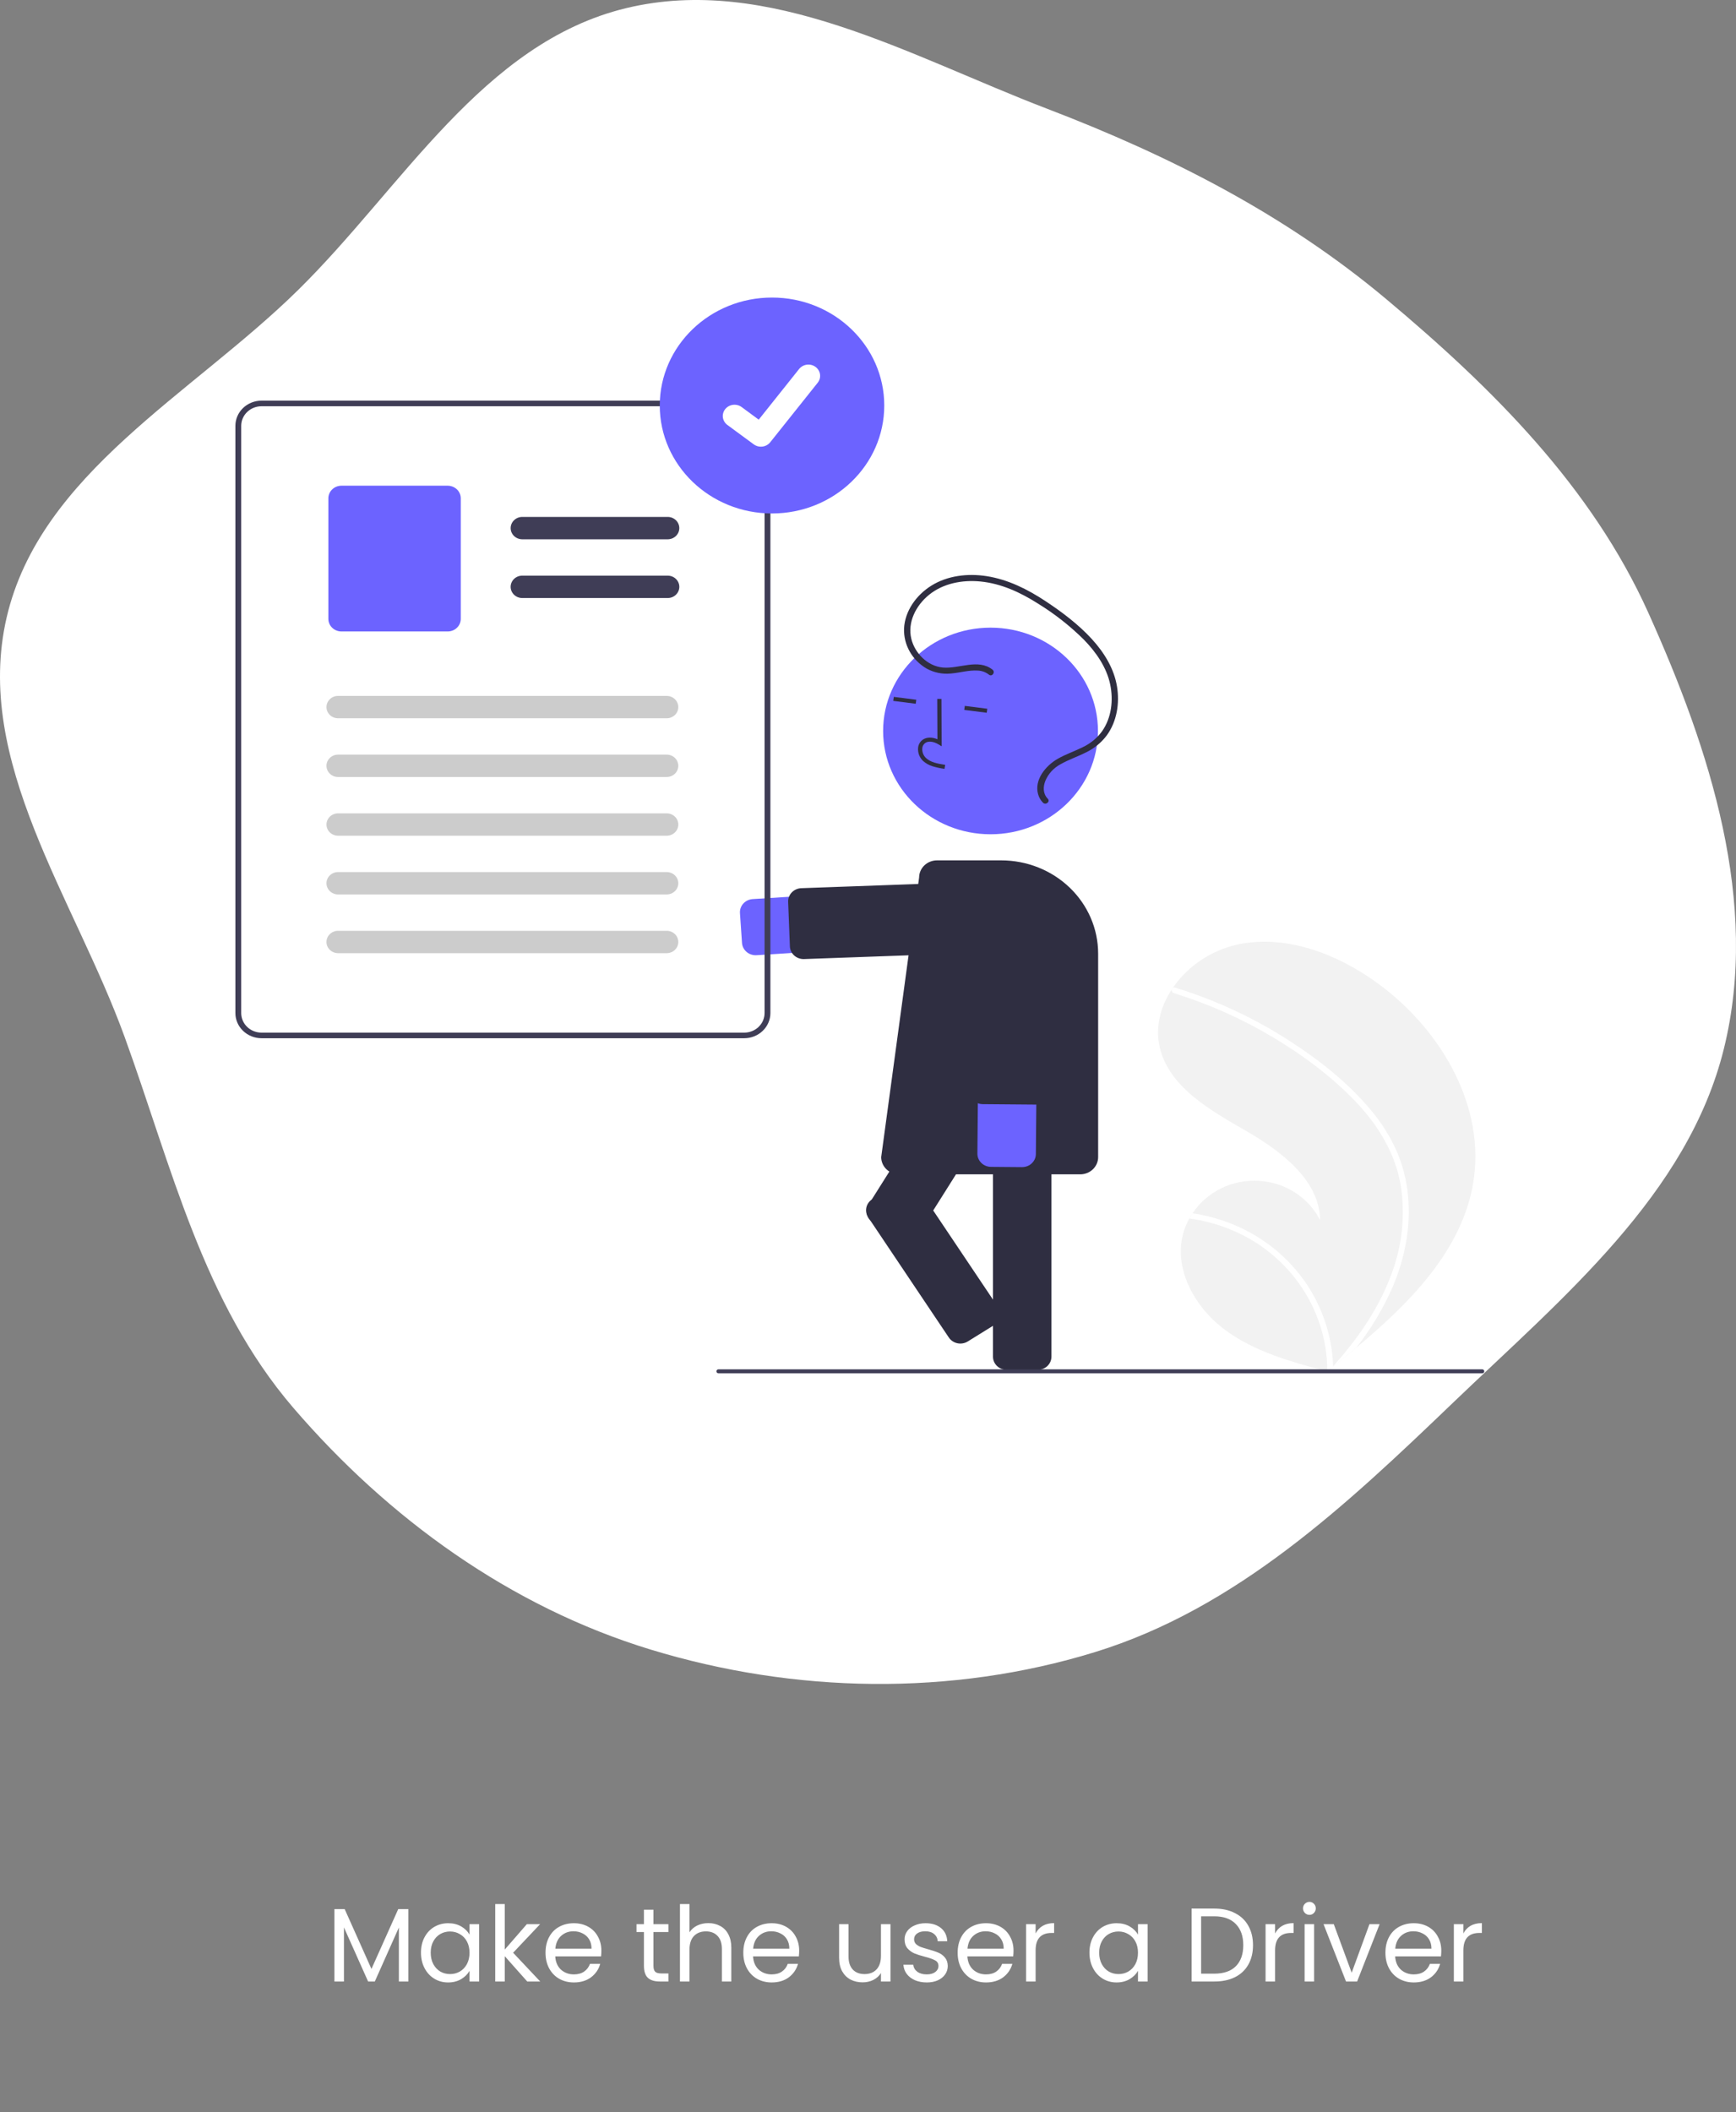 <svg width="531" height="646" viewBox="0 0 531 646" fill="none" xmlns="http://www.w3.org/2000/svg">
<rect x="0" y="0" width="531" height="646" fill="#808080" stroke="none"/>
<path d="M320.25 33.244C358.006 47.693 393.188 65.638 424.065 91.515C456.608 118.789 486.835 148.873 504.183 187.393C523.059 229.304 538.302 276.16 527.296 320.726C516.264 365.396 477.934 396.866 444.541 428.895C411.902 460.203 378.333 491.895 334.901 505.267C290.91 518.812 243.054 517.91 199.025 504.488C156.084 491.397 118.762 464.364 89.686 430.512C62.089 398.382 52.522 356.835 38.134 317.166C22.712 274.649 -8.19 232.868 2.031 188.847C12.264 144.769 58.737 120.615 91.175 88.706C123.119 57.283 147.68 13.106 191.463 2.505C235.101 -8.06 278.354 17.212 320.25 33.244Z" fill="white"/>
<g clip-path="url(#clip0_392_195)">
<path d="M450.616 361.795C447.142 382.355 431.486 398.274 414.819 412.186C412.492 414.129 410.159 416.034 407.821 417.901C407.804 417.91 407.789 417.928 407.772 417.937C407.66 418.026 407.547 418.116 407.443 418.205C406.96 418.59 406.477 418.975 405.998 419.355L406.299 419.445L407.234 419.722C406.913 419.637 406.596 419.556 406.275 419.471C406.18 419.445 406.08 419.423 405.984 419.397C394.934 416.526 383.658 413.376 374.624 406.652C365.252 399.667 358.797 387.761 362.03 376.79C362.455 375.353 363.046 373.965 363.792 372.654C364.096 372.105 364.432 371.575 364.785 371.051C366.921 367.825 369.912 365.204 373.451 363.458C376.989 361.711 380.948 360.903 384.919 361.115C388.89 361.328 392.731 362.554 396.046 364.666C399.361 366.779 402.031 369.703 403.782 373.138C403.624 361.05 392.142 352.235 381.372 345.996C370.599 339.762 358.401 333.027 355.014 321.379C353.125 314.898 354.714 308.224 358.422 302.584C358.537 302.413 358.652 302.241 358.772 302.073C363.32 295.479 370.287 290.777 378.283 288.906C393.202 285.652 408.837 291.646 421.074 300.48C440.769 314.691 454.566 338.42 450.616 361.795Z" fill="#F2F2F2"/>
<path d="M418.973 339.084C422.414 343.087 425.23 347.551 427.331 352.335C429.138 356.62 430.269 361.14 430.686 365.746C431.592 375.208 429.725 384.772 426.003 393.528C423.107 400.175 419.349 406.445 414.818 412.186C412.491 414.129 410.158 416.034 407.82 417.901C407.804 417.91 407.788 417.928 407.772 417.937C407.659 418.026 407.546 418.116 407.442 418.205C406.96 418.59 406.477 418.975 405.998 419.355L406.298 419.445L407.234 419.722C406.913 419.637 406.596 419.556 406.275 419.471C406.179 419.445 406.08 419.423 405.984 419.397C405.999 411.84 404.129 404.39 400.533 397.671C396.936 390.952 391.718 385.16 385.314 380.78C378.906 376.479 371.531 373.694 363.791 372.654C364.096 372.105 364.432 371.575 364.785 371.051C367.78 371.498 370.728 372.198 373.594 373.144C383.838 376.498 392.687 382.934 398.83 391.5C404.356 399.284 407.457 408.423 407.769 417.843C408.155 417.416 408.541 416.98 408.913 416.549C416.026 408.444 422.11 399.38 425.737 389.312C428.907 380.775 429.846 371.618 428.47 362.649C426.852 352.884 421.652 344.266 414.777 337.034C407.415 329.295 398.575 322.717 389.323 317.203C379.846 311.543 369.684 307.019 359.063 303.732C358.824 303.657 358.623 303.495 358.504 303.282C358.384 303.068 358.355 302.818 358.422 302.584C358.464 302.376 358.589 302.193 358.772 302.073C358.866 302.02 358.972 301.989 359.081 301.981C359.191 301.972 359.3 301.988 359.403 302.027C360.714 302.433 362.018 302.848 363.314 303.289C374.115 306.957 384.4 311.901 393.934 318.008C403.14 323.89 411.979 330.804 418.973 339.084Z" fill="white"/>
<path d="M231.131 292.135C230.069 292.133 229.047 291.743 228.272 291.045C227.498 290.346 227.028 289.39 226.959 288.371L226.337 279.247C226.264 278.181 226.635 277.131 227.367 276.328C228.1 275.525 229.134 275.035 230.242 274.965L304.58 270.284C305.752 270.209 306.928 270.358 308.041 270.721C309.153 271.083 310.18 271.653 311.064 272.398C311.947 273.143 312.669 274.047 313.189 275.06C313.708 276.073 314.015 277.175 314.092 278.302C314.169 279.429 314.014 280.56 313.636 281.629C313.258 282.699 312.665 283.687 311.89 284.536C311.116 285.385 310.174 286.078 309.121 286.578C308.067 287.077 306.921 287.371 305.749 287.445L231.411 292.126C231.317 292.131 231.224 292.134 231.131 292.135Z" fill="#6C63FF"/>
<path d="M245.789 293.311C244.706 293.309 243.666 292.905 242.886 292.182C242.106 291.459 241.648 290.475 241.606 289.434L241.076 275.806C241.056 275.278 241.144 274.751 241.335 274.255C241.526 273.759 241.817 273.304 242.191 272.917C242.565 272.529 243.015 272.216 243.515 271.996C244.015 271.775 244.555 271.652 245.105 271.632L306.235 269.435C307.345 269.395 308.426 269.781 309.24 270.507C310.054 271.234 310.535 272.241 310.576 273.309L311.106 286.937C311.126 287.465 311.038 287.992 310.847 288.488C310.656 288.984 310.365 289.438 309.991 289.826C309.617 290.214 309.167 290.527 308.667 290.747C308.167 290.968 307.627 291.091 307.077 291.111L245.947 293.308C245.894 293.31 245.841 293.311 245.789 293.311Z" fill="#2F2E41"/>
<path d="M317.424 418.935H307.915C306.805 418.934 305.74 418.51 304.955 417.755C304.17 417 303.729 415.976 303.728 414.909V338.7C303.729 337.633 304.17 336.609 304.955 335.854C305.74 335.099 306.805 334.675 307.915 334.673H317.424C318.534 334.675 319.599 335.099 320.384 335.854C321.169 336.609 321.61 337.633 321.612 338.7V414.909C321.61 415.976 321.169 417 320.384 417.755C319.599 418.51 318.534 418.934 317.424 418.935Z" fill="#2F2E41"/>
<path d="M275.218 378.652L267.086 373.913C266.138 373.358 265.456 372.465 265.192 371.428C264.928 370.391 265.102 369.295 265.676 368.382L306.756 303.211C307.333 302.298 308.262 301.643 309.34 301.389C310.419 301.135 311.558 301.302 312.508 301.854L320.64 306.594C321.588 307.149 322.27 308.042 322.534 309.079C322.798 310.116 322.624 311.211 322.05 312.125L280.97 377.296C280.393 378.208 279.464 378.864 278.386 379.118C277.307 379.372 276.168 379.205 275.218 378.652Z" fill="#2F2E41"/>
<path d="M302.982 255.142C321.128 255.142 335.838 240.996 335.838 223.547C335.838 206.097 321.128 191.952 302.982 191.952C284.835 191.952 270.125 206.097 270.125 223.547C270.125 240.996 284.835 255.142 302.982 255.142Z" fill="#6C63FF"/>
<path d="M285.197 234.334C284.14 234 283.169 233.453 282.351 232.728C281.809 232.211 281.391 231.586 281.126 230.897C280.862 230.207 280.757 229.471 280.819 228.739C280.854 228.217 281.013 227.711 281.285 227.258C281.557 226.805 281.934 226.419 282.386 226.13C283.561 225.405 285.133 225.403 286.733 226.081L286.672 213.747L287.961 213.741L288.032 228.241L287.039 227.641C285.888 226.946 284.244 226.456 283.082 227.173C282.795 227.363 282.557 227.613 282.387 227.905C282.217 228.197 282.12 228.523 282.102 228.858C282.059 229.403 282.138 229.951 282.334 230.464C282.531 230.977 282.84 231.444 283.241 231.832C284.664 233.139 286.739 233.547 289.107 233.913L288.902 235.136C287.645 234.976 286.404 234.707 285.197 234.334Z" fill="#2F2E41"/>
<path d="M273.39 213.124L273.222 214.353L280.102 215.226L280.27 213.998L273.39 213.124Z" fill="#2F2E41"/>
<path d="M295.106 215.881L294.938 217.109L301.817 217.983L301.986 216.755L295.106 215.881Z" fill="#2F2E41"/>
<path d="M330.418 359.147H275.012C273.56 359.145 272.168 358.59 271.142 357.603C270.115 356.616 269.538 355.277 269.536 353.881L281.135 268.349C281.145 266.959 281.725 265.63 282.751 264.65C283.777 263.671 285.163 263.122 286.609 263.123H306.271C314.125 263.132 321.654 266.135 327.208 271.476C332.761 276.816 335.885 284.056 335.894 291.608V353.881C335.892 355.277 335.315 356.616 334.288 357.603C333.261 358.59 331.87 359.145 330.418 359.147Z" fill="#2F2E41"/>
<path d="M316.466 354.588C316.129 355.294 315.587 355.892 314.905 356.31C314.223 356.727 313.43 356.946 312.622 356.94L303.113 356.861C302.563 356.856 302.02 356.747 301.513 356.541C301.007 356.334 300.548 356.034 300.163 355.656C299.777 355.279 299.473 354.833 299.267 354.343C299.061 353.852 298.957 353.328 298.962 352.799L299.608 281.165C299.618 280.036 299.86 278.92 300.318 277.88C300.777 276.841 301.444 275.899 302.282 275.107C303.119 274.316 304.111 273.69 305.199 273.267C306.288 272.844 307.453 272.632 308.627 272.641C309.801 272.651 310.962 272.883 312.043 273.324C313.124 273.766 314.104 274.407 314.927 275.212C315.75 276.018 316.4 276.971 316.84 278.018C317.28 279.065 317.501 280.185 317.491 281.314L316.845 352.948C316.841 353.514 316.712 354.073 316.466 354.588Z" fill="#6C63FF"/>
<path d="M320.667 335.464C320.33 336.171 319.788 336.769 319.105 337.186C318.423 337.603 317.63 337.822 316.822 337.816L300.581 337.681C299.471 337.67 298.41 337.237 297.632 336.475C296.854 335.714 296.421 334.687 296.43 333.619L296.96 274.798C296.965 274.269 297.078 273.746 297.293 273.259C297.508 272.772 297.82 272.331 298.212 271.96C298.605 271.59 299.069 271.297 299.579 271.099C300.089 270.901 300.634 270.801 301.184 270.806L317.425 270.941C317.975 270.946 318.518 271.054 319.025 271.261C319.531 271.468 319.99 271.768 320.375 272.145C320.761 272.522 321.065 272.969 321.271 273.459C321.477 273.949 321.581 274.474 321.576 275.003L321.046 333.825C321.041 334.391 320.912 334.95 320.667 335.464Z" fill="#2F2E41"/>
<path d="M303.596 204.808C299.204 201.313 293.333 204.618 288.366 204.149C283.613 203.7 279.789 199.679 278.746 195.351C277.53 190.303 280.166 185.174 284.137 181.94C288.485 178.398 294.324 177.297 299.888 177.836C306.265 178.454 312.14 181.199 317.429 184.553C322.533 187.688 327.242 191.38 331.463 195.555C335.245 199.422 338.477 204.054 339.583 209.329C340.589 214.124 339.999 219.468 337.122 223.598C335.595 225.716 333.526 227.419 331.115 228.544C328.602 229.788 325.914 230.693 323.483 232.092C319.809 234.208 316.282 238.519 317.533 242.915C317.801 243.875 318.311 244.758 319.018 245.484C319.867 246.356 321.343 245.156 320.492 244.282C318.997 242.746 319.014 240.66 319.757 238.78C320.643 236.661 322.252 234.894 324.319 233.768C326.863 232.307 329.685 231.383 332.296 230.046C334.796 228.824 336.952 227.038 338.58 224.842C341.652 220.568 342.487 215.064 341.671 210.001C340.788 204.522 337.755 199.584 333.993 195.468C329.899 190.989 324.904 187.226 319.811 183.856C314.346 180.24 308.328 177.208 301.714 176.193C295.981 175.313 289.8 176.032 284.863 179.117C280.254 181.997 276.773 186.87 276.524 192.249C276.444 194.695 277.044 197.118 278.262 199.268C279.479 201.417 281.271 203.216 283.451 204.479C285.688 205.711 288.27 206.236 290.833 205.982C293.575 205.763 296.307 204.904 299.074 205.078C300.325 205.128 301.526 205.569 302.493 206.334C303.453 207.098 304.548 205.565 303.596 204.808Z" fill="#2F2E41"/>
<path d="M264.961 369.483C264.973 369.413 264.987 369.343 265.002 369.274C265.117 368.756 265.337 368.266 265.65 367.831C265.963 367.396 266.363 367.025 266.826 366.739L274.817 361.783C275.75 361.206 276.884 361.008 277.969 361.233C279.055 361.458 280.003 362.088 280.606 362.984L305.255 399.734C305.857 400.631 306.064 401.722 305.829 402.766C305.595 403.81 304.939 404.721 304.006 405.3L296.015 410.256C295.081 410.834 293.948 411.032 292.862 410.807C291.777 410.581 290.829 409.952 290.226 409.055L265.576 372.306C265.013 371.471 264.794 370.465 264.961 369.483Z" fill="#2F2E41"/>
<path d="M235.035 127.287C234.421 125.886 233.393 124.688 232.078 123.842C230.764 122.996 229.22 122.54 227.638 122.529H80.003C77.881 122.53 75.846 123.341 74.345 124.784C72.845 126.227 72.001 128.184 72 130.224V309.825C72.001 311.866 72.845 313.822 74.345 315.265C75.846 316.708 77.881 317.52 80.003 317.521H227.644C229.765 317.518 231.799 316.706 233.3 315.264C234.8 313.821 235.644 311.865 235.647 309.825V130.224C235.65 129.216 235.444 128.218 235.04 127.287H235.035ZM233.864 309.825C233.862 311.412 233.206 312.934 232.039 314.056C230.872 315.178 229.289 315.81 227.639 315.812H80.003C78.352 315.811 76.769 315.181 75.601 314.058C74.434 312.936 73.778 311.414 73.777 309.826V130.226C73.779 128.638 74.436 127.117 75.603 125.995C76.77 124.872 78.353 124.241 80.003 124.239H227.644C228.887 124.243 230.101 124.604 231.13 125.275C232.159 125.946 232.957 126.896 233.423 128.005C233.513 128.226 233.591 128.451 233.657 128.68C233.798 129.184 233.87 129.704 233.87 130.226L233.864 309.825Z" fill="#3F3D56"/>
<path d="M204.225 164.932H159.755C158.811 164.932 157.907 164.572 157.239 163.93C156.572 163.288 156.197 162.418 156.197 161.511C156.197 160.604 156.572 159.733 157.239 159.092C157.907 158.45 158.811 158.09 159.755 158.09H204.225C205.168 158.09 206.073 158.45 206.741 159.092C207.408 159.733 207.783 160.604 207.783 161.511C207.783 162.418 207.408 163.288 206.741 163.93C206.073 164.572 205.168 164.932 204.225 164.932Z" fill="#3F3D56"/>
<path d="M204.226 182.892H159.756C159.288 182.893 158.825 182.805 158.393 182.633C157.961 182.461 157.568 182.209 157.237 181.892C156.906 181.574 156.644 181.197 156.465 180.781C156.286 180.366 156.193 179.921 156.193 179.471C156.193 179.021 156.286 178.576 156.465 178.161C156.644 177.745 156.906 177.368 157.237 177.05C157.568 176.732 157.961 176.481 158.393 176.309C158.825 176.137 159.288 176.049 159.756 176.05H204.226C204.693 176.049 205.157 176.137 205.589 176.309C206.021 176.481 206.414 176.732 206.745 177.05C207.075 177.368 207.338 177.745 207.517 178.161C207.696 178.576 207.788 179.021 207.788 179.471C207.788 179.921 207.696 180.366 207.517 180.781C207.338 181.197 207.075 181.574 206.745 181.892C206.414 182.209 206.021 182.461 205.589 182.633C205.157 182.805 204.693 182.893 204.226 182.892Z" fill="#3F3D56"/>
<path d="M136.938 193.119H104.44C103.379 193.118 102.361 192.712 101.611 191.99C100.861 191.269 100.439 190.29 100.438 189.27V152.392C100.439 151.371 100.861 150.393 101.611 149.671C102.361 148.95 103.379 148.544 104.44 148.543H136.938C138 148.544 139.017 148.95 139.767 149.671C140.518 150.393 140.94 151.371 140.941 152.392V189.27C140.94 190.29 140.518 191.269 139.767 191.99C139.017 192.712 138 193.118 136.938 193.119Z" fill="#6C63FF"/>
<path d="M203.917 219.668H103.415C102.472 219.668 101.567 219.307 100.899 218.666C100.232 218.024 99.857 217.154 99.857 216.247C99.857 215.339 100.232 214.469 100.899 213.828C101.567 213.186 102.472 212.826 103.415 212.826H203.917C204.86 212.826 205.765 213.186 206.433 213.828C207.1 214.469 207.475 215.339 207.475 216.247C207.475 217.154 207.1 218.024 206.433 218.666C205.765 219.307 204.86 219.668 203.917 219.668Z" fill="#CCCCCC"/>
<path d="M203.917 237.628H103.415C102.472 237.628 101.567 237.267 100.899 236.626C100.232 235.984 99.857 235.114 99.857 234.207C99.857 233.299 100.232 232.429 100.899 231.788C101.567 231.146 102.472 230.786 103.415 230.786H203.917C204.86 230.786 205.765 231.146 206.433 231.788C207.1 232.429 207.475 233.299 207.475 234.207C207.475 235.114 207.1 235.984 206.433 236.626C205.765 237.267 204.86 237.628 203.917 237.628Z" fill="#CCCCCC"/>
<path d="M203.917 255.588H103.415C102.473 255.587 101.569 255.226 100.903 254.584C100.236 253.943 99.862 253.073 99.862 252.167C99.862 251.26 100.236 250.391 100.903 249.749C101.569 249.108 102.473 248.747 103.415 248.746H203.917C204.385 248.745 204.848 248.833 205.28 249.005C205.712 249.176 206.105 249.428 206.436 249.746C206.767 250.064 207.029 250.441 207.208 250.856C207.387 251.272 207.48 251.717 207.48 252.167C207.48 252.616 207.387 253.062 207.208 253.477C207.029 253.892 206.767 254.27 206.436 254.587C206.105 254.905 205.712 255.157 205.28 255.329C204.848 255.5 204.385 255.588 203.917 255.588Z" fill="#CCCCCC"/>
<path d="M203.917 273.548H103.415C102.472 273.548 101.567 273.187 100.899 272.546C100.232 271.904 99.857 271.034 99.857 270.127C99.857 269.219 100.232 268.349 100.899 267.708C101.567 267.066 102.472 266.706 103.415 266.706H203.917C204.86 266.706 205.765 267.066 206.433 267.708C207.1 268.349 207.475 269.219 207.475 270.127C207.475 271.034 207.1 271.904 206.433 272.546C205.765 273.187 204.86 273.548 203.917 273.548Z" fill="#CCCCCC"/>
<path d="M203.917 291.508H103.415C102.472 291.508 101.567 291.147 100.899 290.506C100.232 289.864 99.857 288.994 99.857 288.087C99.857 287.179 100.232 286.309 100.899 285.668C101.567 285.026 102.472 284.666 103.415 284.666H203.917C204.86 284.666 205.765 285.026 206.433 285.668C207.1 286.309 207.475 287.179 207.475 288.087C207.475 288.994 207.1 289.864 206.433 290.506C205.765 291.147 204.86 291.508 203.917 291.508Z" fill="#CCCCCC"/>
<path d="M236.139 157.032C255.101 157.032 270.473 142.25 270.473 124.016C270.473 105.782 255.101 91 236.139 91C217.177 91 201.805 105.782 201.805 124.016C201.805 142.25 217.177 157.032 236.139 157.032Z" fill="#6C63FF"/>
<path d="M232.736 136.61C231.963 136.611 231.211 136.371 230.594 135.925L230.555 135.898L222.486 129.962C222.112 129.687 221.799 129.343 221.563 128.951C221.328 128.559 221.175 128.126 221.113 127.677C221.051 127.228 221.082 126.772 221.204 126.335C221.326 125.897 221.536 125.487 221.822 125.128C222.109 124.769 222.466 124.467 222.874 124.24C223.281 124.014 223.731 123.867 224.198 123.807C224.665 123.748 225.14 123.778 225.594 123.895C226.049 124.012 226.476 124.214 226.85 124.489L232.076 128.343L244.426 112.85C244.713 112.49 245.07 112.189 245.478 111.963C245.885 111.736 246.335 111.589 246.802 111.53C247.268 111.47 247.742 111.5 248.197 111.617C248.652 111.734 249.078 111.936 249.452 112.211L249.453 112.212L249.376 112.314L249.455 112.212C250.208 112.769 250.702 113.591 250.826 114.497C250.95 115.403 250.696 116.32 250.118 117.045L235.591 135.261C235.255 135.681 234.823 136.021 234.328 136.254C233.834 136.487 233.29 136.608 232.739 136.606L232.736 136.61Z" fill="white"/>
<path d="M453.365 420H219.771C219.603 420 219.442 419.936 219.323 419.821C219.204 419.707 219.137 419.552 219.137 419.39C219.137 419.228 219.204 419.073 219.323 418.958C219.442 418.844 219.603 418.779 219.771 418.779H453.365C453.533 418.779 453.695 418.844 453.814 418.958C453.933 419.073 454 419.228 454 419.39C454 419.552 453.933 419.707 453.814 419.821C453.695 419.936 453.533 420 453.365 420Z" fill="#3F3D56"/>
</g>
<path d="M124.916 583.856V606H122.004V589.488L114.644 606H112.596L105.204 589.456V606H102.292V583.856H105.428L113.62 602.16L121.812 583.856H124.916ZM128.767 597.168C128.767 595.376 129.129 593.808 129.855 592.464C130.58 591.099 131.572 590.043 132.831 589.296C134.111 588.549 135.529 588.176 137.087 588.176C138.623 588.176 139.956 588.507 141.087 589.168C142.217 589.829 143.06 590.661 143.615 591.664V588.464H146.559V606H143.615V602.736C143.039 603.76 142.175 604.613 141.023 605.296C139.892 605.957 138.569 606.288 137.055 606.288C135.497 606.288 134.089 605.904 132.831 605.136C131.572 604.368 130.58 603.291 129.855 601.904C129.129 600.517 128.767 598.939 128.767 597.168ZM143.615 597.2C143.615 595.877 143.348 594.725 142.815 593.744C142.281 592.763 141.556 592.016 140.639 591.504C139.743 590.971 138.751 590.704 137.663 590.704C136.575 590.704 135.583 590.96 134.687 591.472C133.791 591.984 133.076 592.731 132.543 593.712C132.009 594.693 131.743 595.845 131.743 597.168C131.743 598.512 132.009 599.685 132.543 600.688C133.076 601.669 133.791 602.427 134.687 602.96C135.583 603.472 136.575 603.728 137.663 603.728C138.751 603.728 139.743 603.472 140.639 602.96C141.556 602.427 142.281 601.669 142.815 600.688C143.348 599.685 143.615 598.523 143.615 597.2ZM161.272 606L154.392 598.256V606H151.48V582.32H154.392V596.24L161.144 588.464H165.208L156.952 597.2L165.24 606H161.272ZM183.948 596.56C183.948 597.115 183.916 597.701 183.852 598.32H169.836C169.943 600.048 170.53 601.403 171.596 602.384C172.684 603.344 173.996 603.824 175.532 603.824C176.791 603.824 177.836 603.536 178.668 602.96C179.522 602.363 180.119 601.573 180.46 600.592H183.596C183.127 602.277 182.188 603.653 180.78 604.72C179.372 605.765 177.623 606.288 175.532 606.288C173.868 606.288 172.375 605.915 171.052 605.168C169.751 604.421 168.727 603.365 167.98 602C167.234 600.613 166.86 599.013 166.86 597.2C166.86 595.387 167.223 593.797 167.948 592.432C168.674 591.067 169.687 590.021 170.988 589.296C172.311 588.549 173.826 588.176 175.532 588.176C177.196 588.176 178.668 588.539 179.948 589.264C181.228 589.989 182.21 590.992 182.892 592.272C183.596 593.531 183.948 594.96 183.948 596.56ZM180.94 595.952C180.94 594.843 180.695 593.893 180.204 593.104C179.714 592.293 179.042 591.685 178.188 591.28C177.356 590.853 176.428 590.64 175.404 590.64C173.932 590.64 172.674 591.109 171.628 592.048C170.604 592.987 170.018 594.288 169.868 595.952H180.94ZM199.875 590.864V601.2C199.875 602.053 200.057 602.661 200.419 603.024C200.782 603.365 201.411 603.536 202.307 603.536H204.451V606H201.827C200.206 606 198.99 605.627 198.179 604.88C197.369 604.133 196.963 602.907 196.963 601.2V590.864H194.691V588.464H196.963V584.048H199.875V588.464H204.451V590.864H199.875ZM216.684 588.144C218.006 588.144 219.201 588.432 220.268 589.008C221.334 589.563 222.166 590.405 222.764 591.536C223.382 592.667 223.692 594.043 223.692 595.664V606H220.812V596.08C220.812 594.331 220.374 592.997 219.5 592.08C218.625 591.141 217.43 590.672 215.916 590.672C214.38 590.672 213.153 591.152 212.236 592.112C211.34 593.072 210.892 594.469 210.892 596.304V606H207.98V582.32H210.892V590.96C211.468 590.064 212.257 589.371 213.26 588.88C214.284 588.389 215.425 588.144 216.684 588.144ZM244.448 596.56C244.448 597.115 244.416 597.701 244.352 598.32H230.336C230.443 600.048 231.03 601.403 232.096 602.384C233.184 603.344 234.496 603.824 236.032 603.824C237.291 603.824 238.336 603.536 239.168 602.96C240.022 602.363 240.619 601.573 240.96 600.592H244.096C243.627 602.277 242.688 603.653 241.28 604.72C239.872 605.765 238.123 606.288 236.032 606.288C234.368 606.288 232.875 605.915 231.552 605.168C230.251 604.421 229.227 603.365 228.48 602C227.734 600.613 227.36 599.013 227.36 597.2C227.36 595.387 227.723 593.797 228.448 592.432C229.174 591.067 230.187 590.021 231.488 589.296C232.811 588.549 234.326 588.176 236.032 588.176C237.696 588.176 239.168 588.539 240.448 589.264C241.728 589.989 242.71 590.992 243.392 592.272C244.096 593.531 244.448 594.96 244.448 596.56ZM241.44 595.952C241.44 594.843 241.195 593.893 240.704 593.104C240.214 592.293 239.542 591.685 238.688 591.28C237.856 590.853 236.928 590.64 235.904 590.64C234.432 590.64 233.174 591.109 232.128 592.048C231.104 592.987 230.518 594.288 230.368 595.952H241.44ZM272.375 588.464V606H269.463V603.408C268.909 604.304 268.13 605.008 267.127 605.52C266.146 606.011 265.058 606.256 263.863 606.256C262.498 606.256 261.271 605.979 260.183 605.424C259.095 604.848 258.231 603.995 257.591 602.864C256.973 601.733 256.663 600.357 256.663 598.736V588.464H259.543V598.352C259.543 600.08 259.981 601.413 260.855 602.352C261.73 603.269 262.925 603.728 264.439 603.728C265.997 603.728 267.223 603.248 268.119 602.288C269.015 601.328 269.463 599.931 269.463 598.096V588.464H272.375ZM283.5 606.288C282.156 606.288 280.951 606.064 279.884 605.616C278.817 605.147 277.975 604.507 277.356 603.696C276.737 602.864 276.396 601.915 276.332 600.848H279.34C279.425 601.723 279.831 602.437 280.556 602.992C281.303 603.547 282.273 603.824 283.468 603.824C284.577 603.824 285.452 603.579 286.092 603.088C286.732 602.597 287.052 601.979 287.052 601.232C287.052 600.464 286.711 599.899 286.028 599.536C285.345 599.152 284.289 598.779 282.86 598.416C281.559 598.075 280.492 597.733 279.66 597.392C278.849 597.029 278.145 596.507 277.548 595.824C276.972 595.12 276.684 594.203 276.684 593.072C276.684 592.176 276.951 591.355 277.484 590.608C278.017 589.861 278.775 589.275 279.756 588.848C280.737 588.4 281.857 588.176 283.116 588.176C285.057 588.176 286.625 588.667 287.82 589.648C289.015 590.629 289.655 591.973 289.74 593.68H286.828C286.764 592.763 286.391 592.027 285.708 591.472C285.047 590.917 284.151 590.64 283.02 590.64C281.975 590.64 281.143 590.864 280.524 591.312C279.905 591.76 279.596 592.347 279.596 593.072C279.596 593.648 279.777 594.128 280.14 594.512C280.524 594.875 280.993 595.173 281.548 595.408C282.124 595.621 282.913 595.867 283.916 596.144C285.175 596.485 286.199 596.827 286.988 597.168C287.777 597.488 288.449 597.979 289.004 598.64C289.58 599.301 289.879 600.165 289.9 601.232C289.9 602.192 289.633 603.056 289.1 603.824C288.567 604.592 287.809 605.2 286.828 605.648C285.868 606.075 284.759 606.288 283.5 606.288ZM310.011 596.56C310.011 597.115 309.979 597.701 309.915 598.32H295.899C296.006 600.048 296.592 601.403 297.659 602.384C298.747 603.344 300.059 603.824 301.595 603.824C302.854 603.824 303.899 603.536 304.731 602.96C305.584 602.363 306.182 601.573 306.523 600.592H309.659C309.19 602.277 308.251 603.653 306.843 604.72C305.435 605.765 303.686 606.288 301.595 606.288C299.931 606.288 298.438 605.915 297.115 605.168C295.814 604.421 294.79 603.365 294.043 602C293.296 600.613 292.923 599.013 292.923 597.2C292.923 595.387 293.286 593.797 294.011 592.432C294.736 591.067 295.75 590.021 297.051 589.296C298.374 588.549 299.888 588.176 301.595 588.176C303.259 588.176 304.731 588.539 306.011 589.264C307.291 589.989 308.272 590.992 308.955 592.272C309.659 593.531 310.011 594.96 310.011 596.56ZM307.003 595.952C307.003 594.843 306.758 593.893 306.267 593.104C305.776 592.293 305.104 591.685 304.251 591.28C303.419 590.853 302.491 590.64 301.467 590.64C299.995 590.64 298.736 591.109 297.691 592.048C296.667 592.987 296.08 594.288 295.931 595.952H307.003ZM316.767 591.312C317.279 590.309 318.004 589.531 318.943 588.976C319.903 588.421 321.065 588.144 322.431 588.144V591.152H321.663C318.399 591.152 316.767 592.923 316.767 596.464V606H313.855V588.464H316.767V591.312ZM333.235 597.168C333.235 595.376 333.598 593.808 334.323 592.464C335.049 591.099 336.041 590.043 337.299 589.296C338.579 588.549 339.998 588.176 341.555 588.176C343.091 588.176 344.425 588.507 345.555 589.168C346.686 589.829 347.529 590.661 348.083 591.664V588.464H351.027V606H348.083V602.736C347.507 603.76 346.643 604.613 345.491 605.296C344.361 605.957 343.038 606.288 341.523 606.288C339.966 606.288 338.558 605.904 337.299 605.136C336.041 604.368 335.049 603.291 334.323 601.904C333.598 600.517 333.235 598.939 333.235 597.168ZM348.083 597.2C348.083 595.877 347.817 594.725 347.283 593.744C346.75 592.763 346.025 592.016 345.107 591.504C344.211 590.971 343.219 590.704 342.131 590.704C341.043 590.704 340.051 590.96 339.155 591.472C338.259 591.984 337.545 592.731 337.011 593.712C336.478 594.693 336.211 595.845 336.211 597.168C336.211 598.512 336.478 599.685 337.011 600.688C337.545 601.669 338.259 602.427 339.155 602.96C340.051 603.472 341.043 603.728 342.131 603.728C343.219 603.728 344.211 603.472 345.107 602.96C346.025 602.427 346.75 601.669 347.283 600.688C347.817 599.685 348.083 598.523 348.083 597.2ZM371.424 583.696C373.856 583.696 375.957 584.155 377.728 585.072C379.52 585.968 380.885 587.259 381.824 588.944C382.784 590.629 383.264 592.613 383.264 594.896C383.264 597.179 382.784 599.163 381.824 600.848C380.885 602.512 379.52 603.792 377.728 604.688C375.957 605.563 373.856 606 371.424 606H364.48V583.696H371.424ZM371.424 603.6C374.304 603.6 376.501 602.843 378.016 601.328C379.53 599.792 380.288 597.648 380.288 594.896C380.288 592.123 379.52 589.957 377.984 588.4C376.469 586.843 374.282 586.064 371.424 586.064H367.392V603.6H371.424ZM390.017 591.312C390.529 590.309 391.254 589.531 392.193 588.976C393.153 588.421 394.315 588.144 395.681 588.144V591.152H394.913C391.649 591.152 390.017 592.923 390.017 596.464V606H387.105V588.464H390.017V591.312ZM400.546 585.616C399.991 585.616 399.522 585.424 399.138 585.04C398.754 584.656 398.562 584.187 398.562 583.632C398.562 583.077 398.754 582.608 399.138 582.224C399.522 581.84 399.991 581.648 400.546 581.648C401.079 581.648 401.527 581.84 401.89 582.224C402.274 582.608 402.466 583.077 402.466 583.632C402.466 584.187 402.274 584.656 401.89 585.04C401.527 585.424 401.079 585.616 400.546 585.616ZM401.954 588.464V606H399.042V588.464H401.954ZM413.445 603.312L418.885 588.464H421.989L415.109 606H411.717L404.837 588.464H407.973L413.445 603.312ZM440.855 596.56C440.855 597.115 440.823 597.701 440.759 598.32H426.743C426.849 600.048 427.436 601.403 428.503 602.384C429.591 603.344 430.903 603.824 432.439 603.824C433.697 603.824 434.743 603.536 435.575 602.96C436.428 602.363 437.025 601.573 437.367 600.592H440.503C440.033 602.277 439.095 603.653 437.687 604.72C436.279 605.765 434.529 606.288 432.439 606.288C430.775 606.288 429.281 605.915 427.959 605.168C426.657 604.421 425.633 603.365 424.887 602C424.14 600.613 423.767 599.013 423.767 597.2C423.767 595.387 424.129 593.797 424.855 592.432C425.58 591.067 426.593 590.021 427.895 589.296C429.217 588.549 430.732 588.176 432.439 588.176C434.103 588.176 435.575 588.539 436.855 589.264C438.135 589.989 439.116 590.992 439.799 592.272C440.503 593.531 440.855 594.96 440.855 596.56ZM437.847 595.952C437.847 594.843 437.601 593.893 437.111 593.104C436.62 592.293 435.948 591.685 435.095 591.28C434.263 590.853 433.335 590.64 432.311 590.64C430.839 590.64 429.58 591.109 428.535 592.048C427.511 592.987 426.924 594.288 426.775 595.952H437.847ZM447.61 591.312C448.122 590.309 448.848 589.531 449.786 588.976C450.746 588.421 451.909 588.144 453.274 588.144V591.152H452.506C449.242 591.152 447.61 592.923 447.61 596.464V606H444.698V588.464H447.61V591.312Z" fill="white"/>
<defs>
<clipPath id="clip0_392_195">
<rect width="382" height="329" fill="white" transform="translate(72 91)"/>
</clipPath>
</defs>
</svg>
